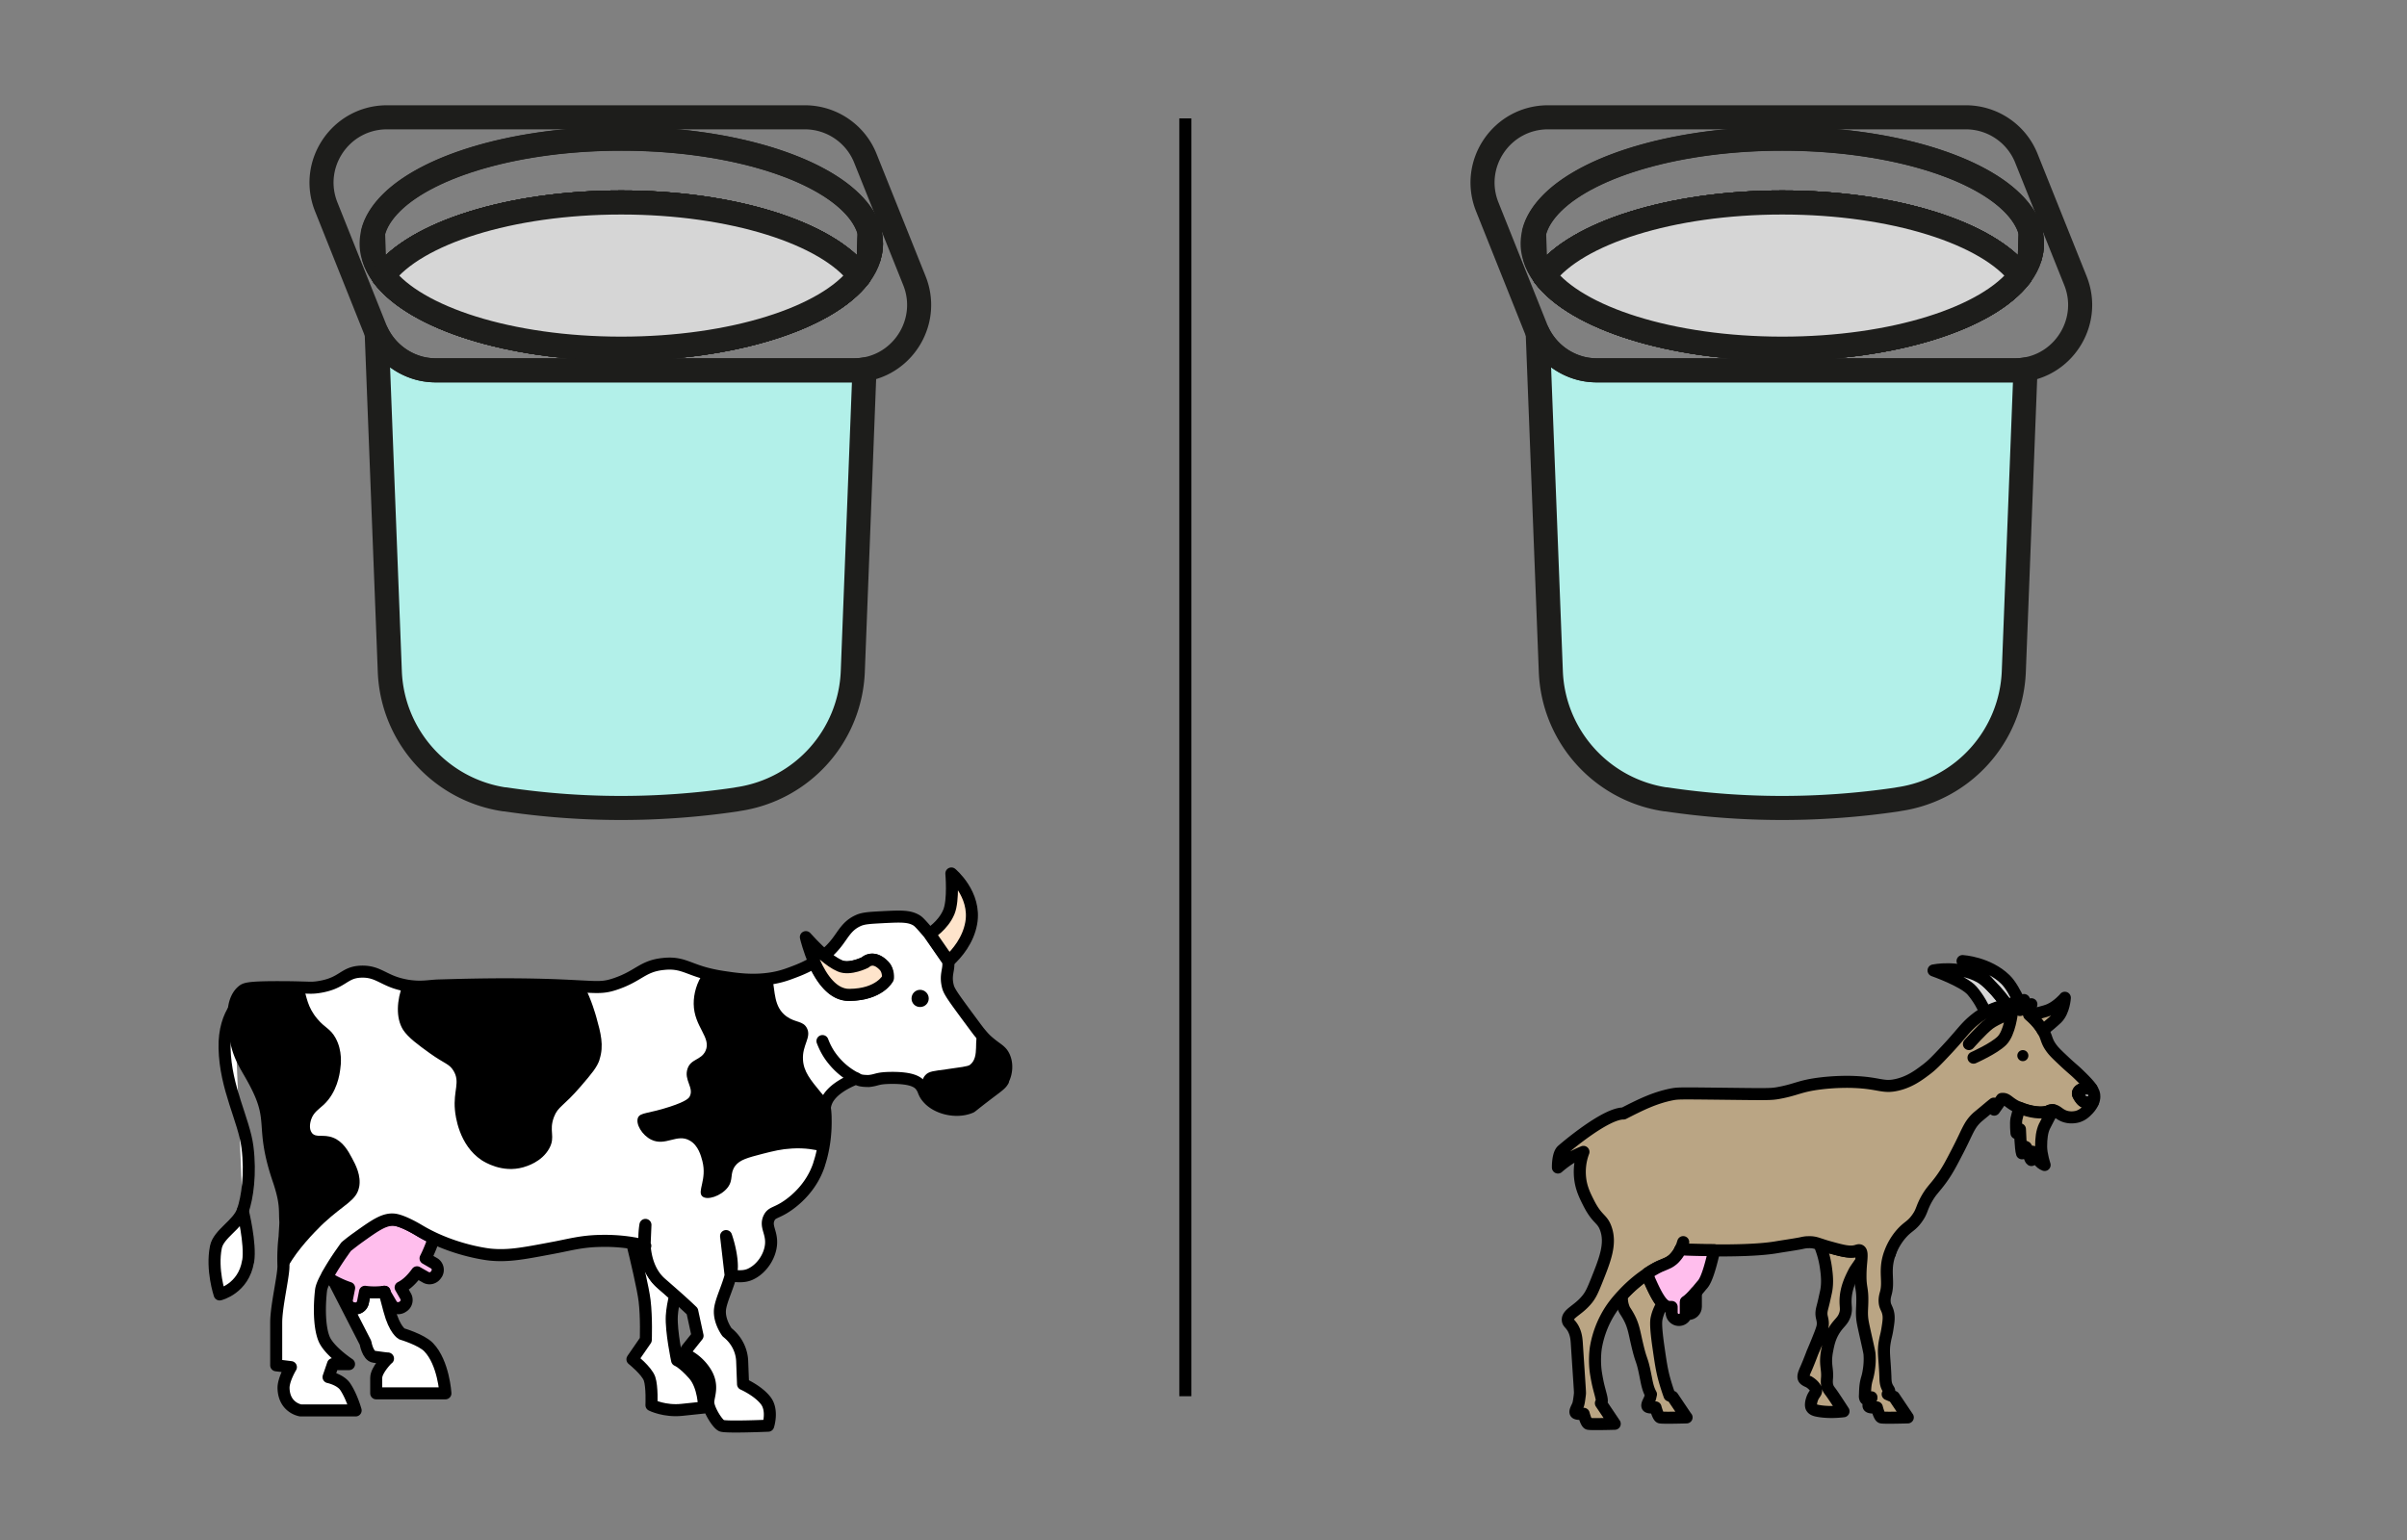 <svg xmlns="http://www.w3.org/2000/svg" id="Calque_1" data-name="Calque 1" viewBox="0 0 200 128"><rect x="0" y="0" width="200" height="128" fill="#808080" stroke="none"/><defs><style>.cls-1,.cls-2,.cls-3,.cls-5,.cls-6,.cls-7,.cls-8{stroke-linecap:round;stroke-linejoin:round}.cls-1,.cls-2,.cls-3,.cls-5{stroke:#000}.cls-1,.cls-6{fill:#d6d6d6}.cls-2{fill:#baa584}.cls-3{fill:#ffbeed}.cls-5{fill:#fff}.cls-6,.cls-7,.cls-8{stroke:#1d1d1b;stroke-width:2px}.cls-7{fill:#b2f0e9}.cls-8{fill:none}</style></defs><path d="M60.83 105.16c0 .26-.03.55-.1.85l-.38-3.27s.45 1.25.48 2.42Zm-7.16-3.35-.07 1.68c-.07-.95.07-1.68.07-1.68Zm-21.43 11.11s-.63-.07-1.16-.15c-.53-.07-.71-1.16-.71-1.16l-2.62-5.11c.36.2.78.4 1.25.54l-.18.92c-.07.35.16.68.5.76h.07c.35.08.69-.15.76-.49l.17-.87c.5.07 1.03.08 1.59 0h0l.06.11h0c.12.43.25.91.38 1.43.44 1.67 1.04 1.97 1.04 1.97s1.63.48 2.23 1.11c1.24 1.29 1.39 3.83 1.39 3.83h-5.75v-1.28c0-.68.97-1.62.97-1.62Z" class="cls-5"/><path d="m31.98 107.48-.06-.11h.03s.02.07.02.11Zm26.51 9.51s-.35.03-1.81.19c-1.45.16-2.55-.39-2.55-.39s.07-1.53-.16-2.2c-.24-.67-1.42-1.61-1.42-1.61l1.11-1.61s.07-1.85-.1-3.26c-.12-.99-.69-3.42-1.03-4.79.05 0 .09 0 .12.02.35.06.65.12.94.2.07 1.02.39 2.28 1.38 3.14.44.38.81.71 1.12.98-.12.56-.24 1.19-.27 1.71-.07 1.29.44 3.69.44 3.69s.5.19 1.37 1.17c.87.98.87 2.75.87 2.75Zm-4.84-13.44s-.04 0-.06-.02v-.04l.06.06Z" class="cls-5"/><path d="m36.28 105.86-.03.06c-.18.31-.58.42-.88.24l-.72-.41c-.39.54-.84 1-1.36 1.26l.41.72c.18.31.07.71-.24.88l-.06.04c-.31.17-.71.07-.88-.24l-.54-.92h0s-.02-.08-.02-.12h-.04c-.56.07-1.09.07-1.59 0l-.17.87c-.07.35-.41.58-.76.5h-.07a.649.649 0 0 1-.5-.77l.18-.92c-.46-.15-.88-.35-1.25-.54-.21-.12-.41-.24-.59-.35.06-.12.13-.26.21-.39.27-.47.6-.98.94-1.48.16-.22.31-.45.47-.66h0s.1-.09.16-.13c.03-.02.39-.31.76-.58 1.52-1.09 2.3-1.65 3.18-1.51.73.12 1.81.78 1.96.87.4.24.8.45 1.2.64-.17.5-.4 1.09-.69 1.67l.69.4c.31.17.42.57.24.88Z" class="cls-3"/><path d="m31.98 107.48-.06-.11h.03s.02.07.02.11Zm-11.37-2.64c-.37 2.28-2.36 2.75-2.36 2.75s-.69-2.06-.31-3.94c.22-1.1 1.84-1.88 2.23-3.01 0 0 .68 2.73.45 4.2Z" class="cls-5"/><path d="M19.49 83.83c-.46.69-.87 1.76-.83 3.3.07 3.31 1.62 5.98 1.9 8.2.28 2.22 0 4.19-.39 5.32m.39-17.93s-.56.31-1.06 1.1m34.09 19.68.07-1.68s-.14.73-.07 1.68Zm6.75-.76.38 3.27c.07-.3.11-.59.1-.85-.03-1.18-.48-2.42-.48-2.42Z" class="cls-5"/><path d="M83.35 89.82c-.17.29-.33.4-1.22 1.07-1.48 1.13-1.39 1.11-1.51 1.15-1.17.48-2.85.1-3.6-.87-.28-.35-.26-.58-.44-.82h0c-.04-.09-.11-.16-.21-.26-.25-.21-.71-.49-2.16-.5-1.39 0-1.25.18-2.02.26-.73 0-.87-.11-1.05-.21-1 .4-1.98.98-2.4 1.77-.09.18-.16.37-.19.57-.03.22.02.11.05.84v.12c.03 1.11-.1 2.05-.25 2.75-.09.43-.19.76-.26.98-.02.05-.02.07-.03.11-.64 1.96-2.09 3.06-2.59 3.41-.98.68-1.33.54-1.57 1.05-.34.72.27 1.19.16 2.25-.11.99-.78 1.93-1.58 2.35-.4.22-.87.31-1.77.17.07-.3.11-.59.1-.85-.03-1.18-.48-2.42-.48-2.42l.38 3.27c-.25 1.01-.83 2.13-.89 2.88-.07.96.59 1.84.59 1.84l.13.11c.69.59 1.11 1.44 1.13 2.35l.07 1.85s1.25.55 1.88 1.37c.63.81.21 2.09.21 2.09s-3.5.15-3.87 0c-.36-.15-1.11-1.39-1.11-1.95 0-.55.49-1.4-.26-2.55a3.97 3.97 0 0 0-1.39-1.3.396.396 0 0 1-.11-.59l.87-1.09-.44-2.03s-.4-.4-1.46-1.34c-.31-.27-.68-.6-1.12-.98-.99-.86-1.3-2.12-1.38-3.14.02 0 .04 0 .06.02l-.06-.06.07-1.68s-.14.73-.07 1.68v.04c-.29-.07-.59-.14-.94-.2-.02 0-.07 0-.12-.02-.38-.06-1.34-.2-2.59-.17-1.66.03-2.58.33-4.12.61-2.38.45-3.57.67-5.05.53 0 0-2.27-.22-4.74-1.39-.4-.19-.8-.4-1.2-.64-.15-.09-1.24-.74-1.96-.87-.87-.14-1.66.42-3.18 1.51-.37.26-.73.55-.76.58-.06.04-.11.09-.16.13h0c-.16.21-.31.44-.47.66-.34.49-.67 1.01-.94 1.48-.08.13-.16.26-.21.39-.25.45-.4.82-.44 1.08-.15 1.25-.17 3 .23 4.03.4 1.03 2.09 2.14 2.09 2.14h-1.33l-.37 1.08s1.01.21 1.4.82c.54.82.85 1.95.85 1.95h-4.57s-1.37-.2-1.42-1.84c-.02-.72.61-1.76.61-1.76l-1.22-.15v-3.54c0-1.09.37-2.8.53-3.94h0c.05-.35.08-.64.07-.85-.03-.87.02-1.75.1-2.36v-.02c.02-.5.07-1.01.06-1.26-.07-.93.1-1.5-.59-3.51-1.48-4.4-.26-4.72-1.8-7.76-.73-1.47-1.39-2.13-1.72-3.81-.02-.09-.04-.21-.07-.37h0c-.1-.56-.21-1.44-.09-2.24h0c.08-.59.3-1.14.73-1.48.21-.17.49-.3 3.17-.29.9 0 1.46.02 1.85.03.65.02.81.03 1.24-.03 2.11-.31 2.09-1.25 3.6-1.29 1.39-.04 1.83.73 3.4 1.08.25.06.53.11.85.14.87.09 1.47-.05 2.15-.07 2.07-.06 4.9-.14 8.12-.07 1.92.04 3.13.12 3.98.16 1.34.07 1.76.07 2.64-.23 1.93-.66 2.22-1.48 3.96-1.65 1.41-.15 1.91.32 3.32.73.42.12.93.24 1.57.34 1.06.16 2.49.39 4.12.12.49-.08.98-.21 1.49-.4.54-.2 1.26-.46 2-.91.59 1.29 1.53 2.71 2.9 2.69 2.52-.02 3.2-1.38 3.2-1.38s.07-.63-.31-1.03c-.91-.96-1.55-.29-1.55-.29s-1.29.66-2.13.29c-.42-.18-.87-.5-1.28-.85.36-.29.72-.64 1.04-1.05.57-.72.87-1.44 1.8-1.86.45-.21.99-.23 2.09-.29 1.44-.07 2.18-.11 2.8.29.16.1.45.42 1.01 1.08l1.58 2.28c.12.72-.29 1.12 0 2.17.11.4.58 1.03 1.51 2.3.44.59.76 1.03 1.02 1.37.26.32.45.54.64.72.85.78 1.25.81 1.51 1.44.26.63.17 1.39-.15 1.95Z" class="cls-5"/><path d="M73.78 81.31s-.68 1.36-3.2 1.38c-1.37.02-2.32-1.39-2.9-2.69-.46-1.03-.69-1.99-.72-2.11.12.12.77.88 1.55 1.54.41.35.86.67 1.28.85.83.37 2.13-.29 2.13-.29s.64-.67 1.55.29c.38.4.31 1.03.31 1.03Zm6.92-4.58c-.26 1.43-1.16 2.51-1.87 3.16l-1.58-2.28s1.11-.66 1.59-1.81c.41-.98.21-3.2.21-3.2s2.08 1.72 1.65 4.13Z" style="fill:#fee4cb;stroke:#000;stroke-linecap:round;stroke-linejoin:round"/><path d="M68.34 86.53c.16.42.42.99.89 1.56a5.8 5.8 0 0 0 1.93 1.56" class="cls-5"/><path d="M77.17 82.99c0 .4-.32.71-.72.71s-.71-.31-.71-.71.32-.72.71-.72.72.32.72.72Zm-27.35 5.08c-.21.64-.66 1.17-1.57 2.23-1.46 1.7-1.88 1.65-2.22 2.54-.45 1.18.15 1.62-.39 2.61-.62 1.13-1.89 1.49-2.16 1.57-1.76.5-3.24-.45-3.46-.59-1.9-1.26-2.18-3.71-2.22-4.18-.15-1.62.47-2.3-.13-3.27-.35-.57-.7-.54-1.96-1.44-.94-.68-1.79-1.29-2.22-1.95-.62-.99-.52-2.47-.02-3.76.25.06.53.11.85.14.87.09 1.47-.05 2.15-.07 2.07-.06 4.9-.14 8.12-.07 1.92.04 3.13.12 3.98.16.58 1.12.92 2.35.98 2.56.36 1.29.65 2.35.26 3.52ZM29.84 98.66c-.22 1.13-1.2 1.39-2.94 3 0 0-1.29 1.2-2.28 2.55-.45.62-.81 1.23-1.1 1.8.05-.35.08-.64.07-.84-.03-.87.02-1.75.1-2.36v-.02c.02-.5.07-1.01.06-1.26-.07-.93.1-1.5-.59-3.51-1.48-4.4-.26-4.72-1.8-7.76-.73-1.47-1.39-2.13-1.72-3.81-.02-.09-.04-.21-.07-.37-.1-.56-.21-1.44-.09-2.24.08-.59.3-1.14.73-1.48.21-.17.49-.3 3.17-.29.9 0 1.46.02 1.85.03.26.74.29 1.59 1.15 2.6.64.76 1.06.78 1.5 1.57.59 1.07.45 2.21.39 2.61-.05.39-.25 1.89-1.37 2.94-.41.38-.85.63-1.05 1.24-.04.13-.23.73.07 1.11.35.43.95.07 1.76.39.82.32 1.25 1.1 1.57 1.7.29.54.78 1.45.59 2.42Zm38.91-7.24c-.16-.18-.35-.38-.53-.6-.89-1.08-1.45-1.76-1.5-2.75-.07-1.22.72-1.84.33-2.61-.32-.63-.96-.44-1.7-.98-1.08-.79-.93-2.08-1.18-3.18-1.62.27-3.06.05-4.12-.12-.64-.1-1.15-.21-1.57-.34-.6.8-.85 1.79-.84 2.6.02 1.91 1.5 2.79.98 3.91-.37.79-1.23.64-1.5 1.5-.3.93.56 1.56.19 2.28-.06.12-.23.39-1.63.85-1.81.6-2.48.47-2.67.92-.21.51.33 1.45 1.11 1.83 1.18.57 2.14-.54 3.19.07.72.4.94 1.29 1.05 1.7.4 1.55-.46 2.53 0 2.94.4.35 1.53-.02 2.09-.72.53-.68.15-1.17.65-1.83.38-.49 1-.66 2.23-.98.94-.24 1.58-.4 2.47-.45 1.14-.07 1.94.11 2.56.24l.39-4.27Zm14.6-1.6c-.17.29-.33.4-1.22 1.07-1.48 1.13-1.39 1.11-1.51 1.15-1.17.48-2.85.1-3.6-.87-.28-.35-.26-.58-.44-.82.04-.39.04-.69.3-.98.3-.34.72-.35 1.72-.49 1.2-.17 1.81-.24 1.99-.37.87-.67.24-2.17.76-2.8.26.32.45.54.64.72.85.78 1.25.81 1.51 1.44.26.63.17 1.39-.15 1.95Z"/><path d="M71.4 22.91c-2.67 3.52-10.52 6.07-19.78 6.07s-17.1-2.55-19.77-6.07c2.65-3.53 10.51-6.08 19.77-6.08s17.12 2.55 19.78 6.08Zm.97-2.66c0 .38-.06.76-.18 1.12l.07-2c.07.29.1.58.1.88Z" class="cls-8"/><path d="M71.4 22.91c-2.67 3.52-10.52 6.07-19.78 6.07s-17.1-2.55-19.77-6.07c2.65-3.53 10.51-6.08 19.77-6.08s17.12 2.55 19.78 6.08Z" class="cls-8"/><path d="M71.4 22.91c-2.67 3.52-10.52 6.07-19.78 6.07s-17.1-2.55-19.77-6.07c2.65-3.53 10.51-6.08 19.77-6.08s17.12 2.55 19.78 6.08Z" class="cls-8"/><path d="m71.83 30.71-.97 25.09c-.21 5.37-4.2 9.83-9.53 10.62l-.22.04c-6.34.93-12.78.93-19.13-.02h-.08c-5.3-.8-9.3-5.26-9.51-10.62L31.3 27.66a5.502 5.502 0 0 0 3.32 2.88h0c.5.16 1.05.24 1.6.24h34.71c.31 0 .61-.03.9-.07Z" class="cls-7"/><path d="M72.27 19.36v.02l-.07 2c-.15.52-.43 1.04-.79 1.53-2.66-3.53-10.52-6.08-19.78-6.08s-17.12 2.55-19.77 6.08c-.37-.49-.64-1.01-.79-1.53l-.07-2v-.02c.21-.89.76-1.74 1.56-2.53 3.17-3.12 10.52-5.3 19.08-5.3s15.91 2.18 19.08 5.3c.81.79 1.34 1.64 1.57 2.53Z" class="cls-8"/><path d="M71.4 22.91c-2.67 3.52-10.52 6.07-19.78 6.07s-17.1-2.55-19.77-6.07c2.65-3.53 10.51-6.08 19.77-6.08s17.12 2.55 19.78 6.08Zm.97-2.66c0 .38-.06.76-.18 1.12l.07-2c.07.29.1.58.1.88Z" class="cls-8"/><path d="M72.19 21.37c-.15.52-.43 1.04-.79 1.53-2.67 3.52-10.52 6.07-19.78 6.07s-17.1-2.55-19.77-6.07c-.37-.49-.64-1.01-.79-1.53-.12-.36-.18-.74-.18-1.12 0-.3.04-.59.1-.88v-.02c.21-.89.76-1.74 1.56-2.53 3.17-3.12 10.52-5.3 19.08-5.3s15.91 2.18 19.08 5.3c.81.79 1.34 1.64 1.57 2.53v.02a3.712 3.712 0 0 1-.08 2Z" class="cls-8"/><path d="M71.83 30.71c-.29.05-.59.07-.9.07H36.22c-.55 0-1.09-.08-1.6-.24h0a5.497 5.497 0 0 1-3.32-2.88c-.05-.1-.09-.2-.13-.3L27.11 17.2c-1.43-3.57 1.2-7.45 5.05-7.45h34.71c2.22 0 4.22 1.35 5.04 3.42l4.07 10.16c1.31 3.28-.81 6.84-4.16 7.38Z" class="cls-8"/><path d="M71.4 22.91c-2.67 3.52-10.52 6.07-19.78 6.07s-17.1-2.55-19.77-6.07c2.65-3.53 10.51-6.08 19.77-6.08s17.12 2.55 19.78 6.08Z" class="cls-6"/><path d="M139.63 103.86c.1-.2.17-.4.23-.61.15-.57.16-1.14.18-1.59.04-1.59-.53-2.83-.92-3.51m-2.06 7.59s-.1.07-.16.1h0c.05-.04.1-.07.16-.1Z" class="cls-2"/><path d="M140.14 117.81s-2.02.06-2.2 0c-.18-.06-.38-.83-.38-.83s-.6.06-.67-.09c-.08-.15.16-.49.22-.7.02-.07.04-.18.07-.3-.31-.56-.35-1.08-.54-1.95-.23-1.08-.28-.76-.64-2.34-.2-.84-.26-1.39-.65-2.12-.29-.54-.36-.52-.47-.87-.11-.32-.13-.64-.12-.93.01-.02.03-.03.04-.04.88-.97 1.73-1.56 2.05-1.77.02-.01.04-.02.05-.03.06.27.11.46.14.54.4.91.75 1.61 1.11 1.98-.22.37-.39.73-.49 1.17-.05.2-.12.59.13 2.35.19 1.31.28 1.96.5 2.76.15.54.3.99.43 1.35l.26.11 1.15 1.71Zm14.54-13.03c-.35.51-.55.79-.61.91-.3.59-.68 1.34-.72 2.33-.02.6.1.79-.05 1.25-.18.53-.46.65-.81 1.17-.45.66-.57 1.29-.68 1.87-.21 1.15.08 1.44-.01 2.32 0 .12-.05.45.12.79.05.09.1.15.11.17.08.1.21.28.39.55.19.28.43.65.76 1.16-1.43.17-2.29-.07-2.29-.07-.1-.03-.27-.08-.36-.23-.03-.04-.11-.2 0-.6.15-.55.4-.59.37-.85-.02-.19-.18-.36-.32-.49a2.05 2.05 0 0 0-.29-.21s-.28-.1-.38-.23c-.15-.18 0-.52.17-.9.13-.3.31-.74.52-1.3 0 0 .29-.66.64-1.56.16-.43.22-.61.22-.86 0-.38-.14-.55-.11-.93.02-.24.07-.36.19-.86 0 0 .09-.4.19-.86.15-.73.06-1.46 0-1.9-.12-.93-.36-1.58-.55-2.04.2.07.44.15.77.24 1.15.32 1.79.5 2.37.31.07-.02.15-.05.24-.02.17.08.16.37.12.85Zm3.3-8.14s.38 2.31.34 3.14c-.03.83.04 1.66-.34 2.25-.37.57-.77 1.47-.95 2.15M164.35 89l-.11 2 .77-.66-.23 1.19.85-.66.06.86m-25.83 11.51c-.06.21-.13.41-.23.61" class="cls-2"/><path d="M173.91 91.61c-.15.36-.41.61-.51.71-.14.14-.37.36-.75.48-.06.02-.72.21-1.32-.12-.31-.16-.47-.39-.77-.4h-.05a.56.56 0 0 0-.29.08c-.54.24-1.59.08-2.43-.28-.03 0-.05-.02-.08-.03-.87-.4-.92-.76-1.38-.71l-.63.89-.03-.5c-.13.1-.29.23-.49.4-.56.47-.85.7-.91.76-.68.64-.77 1.15-1.57 2.7-.58 1.12-.87 1.69-1.39 2.41-.58.8-.81.92-1.23 1.66-.44.79-.36 1-.78 1.59-.48.68-.77.67-1.32 1.3-.16.18-.65.77-.95 1.63 0 .02 0 .04-.02.05-.04.11-.07.22-.1.33-.32 1.23.06 2.01-.23 2.98-.02.09-.11.35-.08.69.03.35.15.45.25.76.14.45.08.82-.04 1.57-.08.46-.12.5-.19.9-.17.92-.03 1.25.04 2.97.01.36.02.61.17.9.09.17.16.22.15.33 0 .08-.06.15-.13.22l.52.22 1.15 1.71s-2.02.06-2.2 0c-.18-.06-.37-.83-.37-.83s-.6.06-.68-.09c-.08-.15.16-.49.23-.7v-.05c-.24.06-.35.21-.45.16-.1-.05-.1-.26-.09-.32.02-.64.03-.95.19-1.47 0 0 .27-.9.19-1.95 0-.11-.12-.64-.36-1.71-.16-.73-.2-.9-.24-1.21-.06-.56-.01-.83 0-1.39.03-1.19-.16-1.15-.15-2.24 0-.48.04-.9.07-1.23.04-.48.04-.77-.12-.85-.08-.04-.17 0-.24.02-.58.19-1.21.01-2.37-.31-.33-.09-.57-.18-.77-.24h0c-.32-.11-.56-.17-.94-.15-.22 0-.37.04-.66.1-.65.12-1.31.21-1.96.32-1.46.25-3.79.27-5.18.26-.39 0-.71 0-.9-.01-.5 0-1.15-.03-1.9-.06-.11.22-.24.44-.42.64-.11.12-.21.22-.31.29l-.18.12c-.05.04-.11.06-.17.09-.15.07-.32.14-.53.23-.06.03-.13.06-.2.09s-.14.07-.22.11c-.07.04-.15.08-.23.13-.08.05-.17.1-.26.16-.01 0-.03.02-.04.03-.05.03-.1.06-.16.1h0s-.04.02-.05.04c-.32.21-1.17.8-2.05 1.77l-.04.04c-.39.43-.88.99-1.33 1.85-.64 1.22-.79 2.27-.83 2.47-.14 1.02-.03 1.86.01 2.11.08.51.17.91.17.91.21.91.44 1.44.24 1.59l1.15 1.71s-2.02.06-2.2 0c-.18-.06-.38-.83-.38-.83s-.6.06-.67-.09c-.08-.15.16-.49.22-.7.02-.07.04-.17.06-.28h0c.03-.2.06-.42.07-.51v-.04c.03-.1.02-.07-.24-4.06-.03-.51-.06-.95-.33-1.44-.24-.4-.41-.43-.43-.67-.04-.54.83-.8 1.55-1.66.36-.42.53-.83.86-1.65.67-1.68 1.21-3.02.75-4.3-.3-.85-.7-.71-1.4-2.07-.3-.59-.63-1.23-.73-2.07-.09-.76 0-1.52.27-2.23-.41.17-.83.37-1.08.52-.6.38-1.04.78-1.04.78s-.03-1.11.36-1.44c.38-.33 3.62-3.07 5.09-3.05 1.41-.72 2.56-1.3 4.02-1.59.48-.09.67-.09 3.47-.06 4.48.05 4.73.07 5.42-.06 1.47-.27 1.73-.58 3.47-.79 1.39-.17 2.57-.13 2.74-.12 2.15.08 2.42.51 3.59.24 1.03-.23 1.79-.78 2.37-1.22.55-.4.96-.84 1.77-1.7 1.38-1.48 1.54-1.88 2.49-2.62.14-.11.4-.3.75-.49.26-.15.56-.29.92-.42.09-.03.17-.06.25-.08.08-.03.16-.04.24-.06h.06l.3-.09 1-.26.42-.11-.27.66-.07.17.18-.09.77-.39-.19.84.02.02c.32.27.67.61.98 1.07.05.08.1.15.13.22.39.65.26.9.79 1.58.16.21.4.45.9.92.76.72.87.76 1.36 1.24.48.47.81.81 1.01 1.11-.3 0-.62 0-.76.03-.28.08-.42.29-.36.46.07.17.34.61.56.62h.68Z" class="cls-2"/><path d="M169.89 93.58c-.23.48-.29 1.05-.29 1.72s.29 1.53.29 1.53-.23-.08-.42-.29c-.18-.19-.55-1.02-.68-.78-.14.24-.06.38 0 .66-.21-.15-.37-1.31-.55-1.07s-.18.24-.23.51c-.12-.34-.17-2-.17-2l-.29.32s-.08-.81 0-1.19c.06-.28.17-.65.26-.92.83.36 1.88.52 2.43.28.05-.02.15-.07.29-.08h.05c-.24.46-.56 1.03-.68 1.3Zm-6.29-6.8s1.08-1.23 1.69-1.69 1.88-.91 1.88-.91-.18 1.67-.83 2.32-2.36 1.41-2.36 1.41m7.59-4.98s-.06 1.11-.65 1.7c-.33.32-.82.72-1.19 1.02-.04-.07-.08-.14-.13-.22-.32-.47-.67-.81-.98-1.07.52-.1 1.31-.27 1.72-.46.67-.31 1.23-.96 1.23-.96Z" class="cls-2"/><path d="M174.02 91.14c0 .16-.04.32-.11.46h-.68c-.21-.01-.49-.45-.56-.62-.07-.17.08-.39.36-.46.14-.04.46-.04.76-.03.16.23.24.44.23.65Z" class="cls-1"/><path d="M139.86 103.24c-.06.21-.13.41-.23.61" class="cls-2"/><path d="M142.43 103.93c-.18.82-.55 2.34-.95 2.81-.2.23-.38.46-.57.68-.25.3-.52.58-.82.79v.94c-.01.32-.27.56-.59.56s-.6-.27-.6-.6v-.48h-.17c-.2 0-.39-.1-.57-.28-.36-.37-.71-1.07-1.11-1.98-.04-.08-.08-.27-.14-.54.05-.04.11-.07.16-.1.02 0 .03-.02.04-.03.09-.06.18-.11.26-.16.08-.04.16-.09.23-.13.08-.04.15-.08.22-.11.07-.04.14-.07.2-.09.21-.09.38-.16.53-.23.06-.03.12-.05.17-.09a.94.94 0 0 0 .18-.12c.1-.07.2-.16.31-.29.18-.2.32-.42.42-.64.76.04 1.4.05 1.9.06.2 0 .51 0 .9.01Z" class="cls-3"/><path d="M140.91 107.42v1.19c0 .33-.27.6-.6.6-.08 0-.16-.02-.23-.05v-.94c.3-.21.56-.49.82-.79Z" class="cls-3"/><path d="m166.76 83.51-.3.08h-.06c-.08.03-.16.05-.24.08-.08.02-.16.05-.25.08-.36.12-.66.27-.92.42-.2-.46-.58-1.19-1.13-1.83-.69-.8-3.2-1.68-3.2-1.68s2.08-.44 3.85.54c.29.16.6.43.9.72.56.55 1.07 1.23 1.35 1.6Z" class="cls-1"/><path d="m167.77 83.25-1 .26c-.28-.37-.79-1.05-1.35-1.6-.75-.91-2.35-2.03-2.35-2.03s2.12.12 3.57 1.54c.43.42.83 1.17 1.14 1.83Z" class="cls-1"/><circle cx="168.08" cy="87.74" r=".46"/><path d="M167.87 22.91c-2.67 3.52-10.52 6.07-19.78 6.07s-17.1-2.55-19.77-6.07c2.65-3.53 10.51-6.08 19.77-6.08s17.12 2.55 19.78 6.08Zm.97-2.66c0 .38-.06.76-.18 1.12l.07-2c.07.29.1.58.1.88Z" class="cls-8"/><path d="M167.87 22.91c-2.67 3.52-10.52 6.07-19.78 6.07s-17.1-2.55-19.77-6.07c2.65-3.53 10.51-6.08 19.77-6.08s17.12 2.55 19.78 6.08Z" class="cls-8"/><path d="M167.87 22.91c-2.67 3.52-10.52 6.07-19.78 6.07s-17.1-2.55-19.77-6.07c2.65-3.53 10.51-6.08 19.77-6.08s17.12 2.55 19.78 6.08Z" class="cls-8"/><path d="m168.3 30.71-.97 25.09c-.21 5.37-4.2 9.83-9.53 10.62l-.22.04c-6.34.93-12.78.93-19.13-.02h-.08c-5.3-.8-9.3-5.26-9.51-10.62l-1.09-28.16a5.502 5.502 0 0 0 3.32 2.88h0c.5.16 1.05.24 1.6.24h34.71c.31 0 .61-.03.9-.07Z" class="cls-7"/><path d="M168.74 19.36v.02l-.07 2c-.15.52-.43 1.04-.79 1.53-2.66-3.53-10.52-6.08-19.78-6.08s-17.12 2.55-19.77 6.08c-.37-.49-.64-1.01-.79-1.53l-.07-2v-.02c.21-.89.76-1.74 1.56-2.53 3.17-3.12 10.52-5.3 19.08-5.3s15.91 2.18 19.08 5.3c.81.79 1.34 1.64 1.57 2.53Z" class="cls-8"/><path d="M167.87 22.91c-2.67 3.52-10.52 6.07-19.78 6.07s-17.1-2.55-19.77-6.07c2.65-3.53 10.51-6.08 19.77-6.08s17.12 2.55 19.78 6.08Zm.97-2.66c0 .38-.06.76-.18 1.12l.07-2c.07.29.1.58.1.88Z" class="cls-8"/><path d="M168.66 21.37c-.15.52-.43 1.04-.79 1.53-2.67 3.52-10.52 6.07-19.78 6.07s-17.1-2.55-19.77-6.07c-.37-.49-.64-1.01-.79-1.53-.12-.36-.18-.74-.18-1.12 0-.3.04-.59.1-.88v-.02c.21-.89.76-1.74 1.56-2.53 3.17-3.12 10.52-5.3 19.08-5.3s15.91 2.18 19.08 5.3c.81.79 1.34 1.64 1.57 2.53v.02a3.712 3.712 0 0 1-.08 2Z" class="cls-8"/><path d="M168.3 30.71c-.29.05-.59.07-.9.07h-34.71c-.55 0-1.09-.08-1.6-.24h0a5.497 5.497 0 0 1-3.32-2.88c-.05-.1-.09-.2-.13-.3l-4.06-10.16c-1.43-3.57 1.2-7.45 5.05-7.45h34.71c2.22 0 4.22 1.35 5.04 3.42l4.07 10.16c1.31 3.28-.81 6.84-4.16 7.38Z" class="cls-8"/><path d="M167.87 22.91c-2.67 3.52-10.52 6.07-19.78 6.07s-17.1-2.55-19.77-6.07c2.65-3.53 10.51-6.08 19.77-6.08s17.12 2.55 19.78 6.08Z" class="cls-6"/><path d="M98.49 9.84v106.21" style="stroke-miterlimit:10;fill:none;stroke:#000"/></svg>